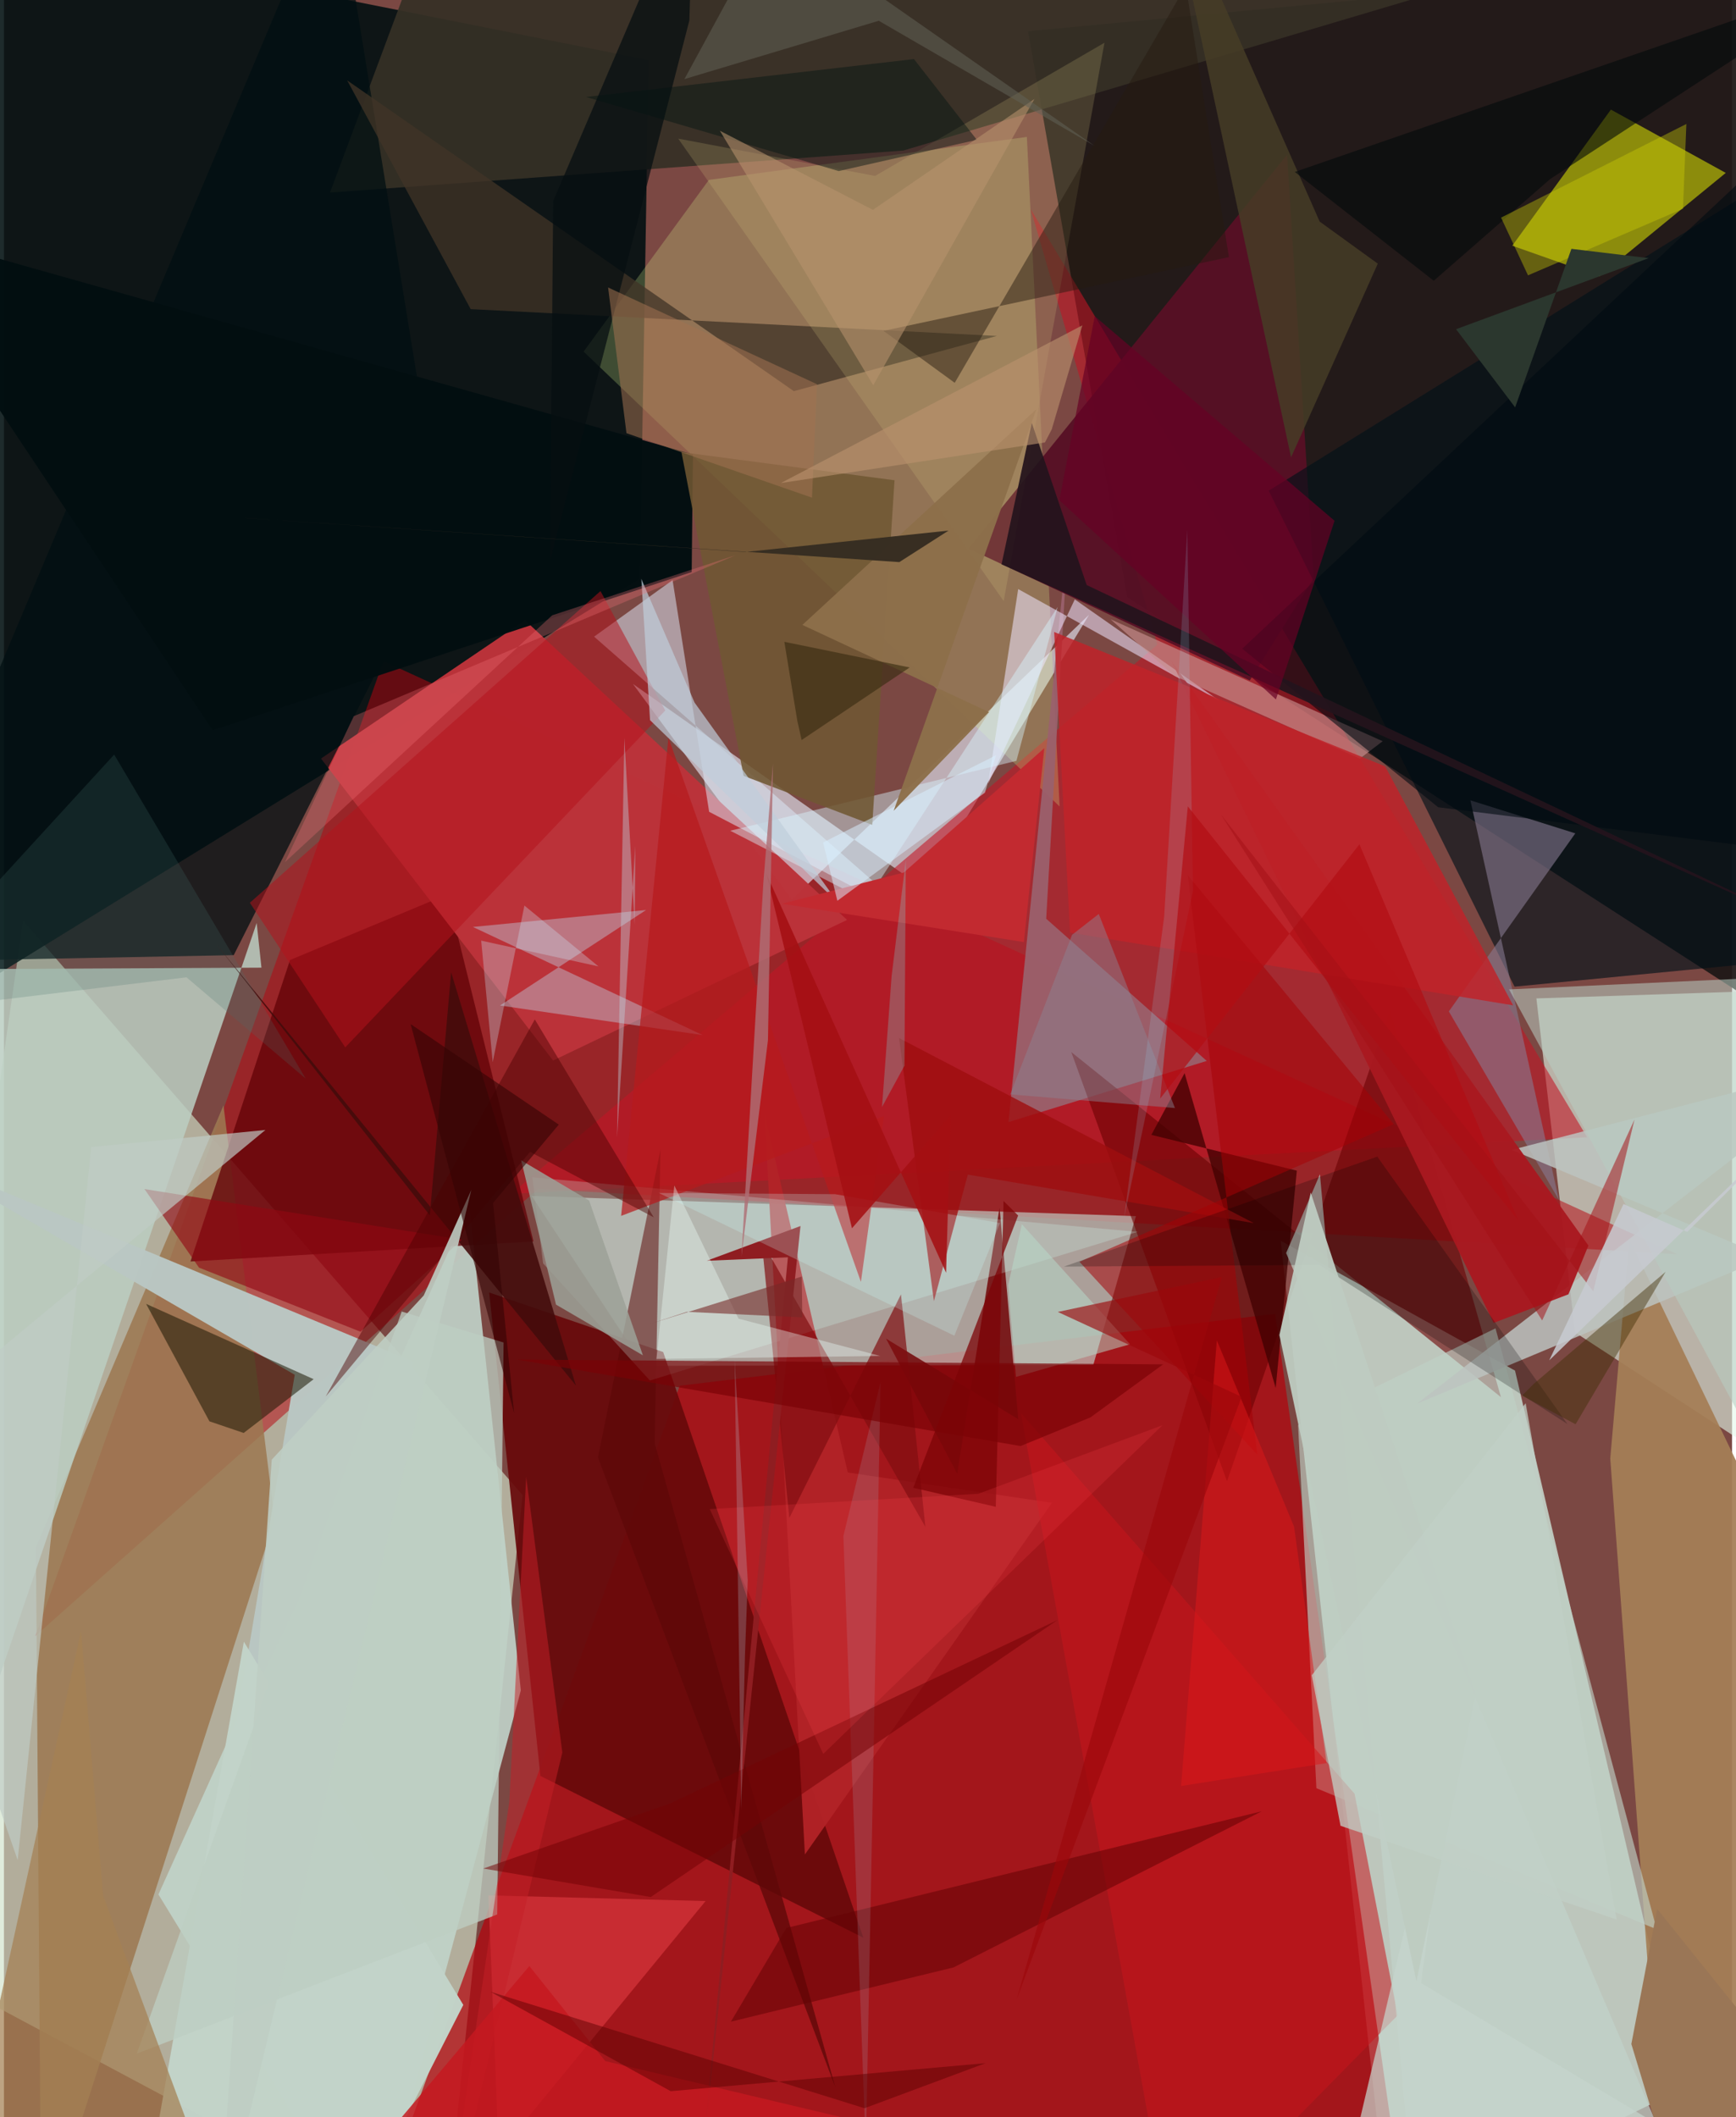 <svg xmlns="http://www.w3.org/2000/svg" width="228" height="278" viewBox="0 0 836 1024"><path fill="#7b4843" d="M0 0h836v1024H0z"/><path fill="#d0e2ca" fill-opacity=".655" d="M-62 939.504L212.695 1086l38.22-362.858L9.263 445.314z"/><path fill="#000f10" fill-opacity=".882" d="M-29.528 487.564L-3.48-33.803l315.387 62.828-4.271 250.883z"/><path fill="#d8f9ee" fill-opacity=".71" d="M617.643 600.097l113.37 62.817 81.363 347.148-142.21 69.782z"/><path fill="#1e1817" fill-opacity=".941" d="M898-23.002L495.428 15.121l47.953 273.694L865.984 497.06z"/><path fill="#e2f8e9" fill-opacity=".6" d="M882.781 478.184L867.69 714.622l-107.628-70.167L741.348 482.9z"/><path fill="#b4020b" fill-opacity=".702" d="M181.121 1069.216l145.802-398.985 288.028-34.778 60.752 424.526z"/><path fill="#b5050f" fill-opacity=".514" d="M258.325 575.011l551.125 31.6L183.578 319.75 15.116 791.34z"/><path fill="#bfc4bc" fill-opacity=".706" d="M309.566 660.624l-54.283-82.164 292.314 9.739-20.594 71.927z"/><path fill="#c0d3c9" fill-opacity=".91" d="M74.727 916.282l103.545 169.095 71.777-267.8-24.937-234.396z"/><path fill="#e7edfb" fill-opacity=".612" d="M304.325 330.83l140.6 98.86 79.999-132.33L381.15 435.016z"/><path fill="#c21625" fill-opacity=".584" d="M245.394 577.423l312.614-265.657-61.314-210.621 269.2 448.912z"/><path fill="#68090a" fill-opacity=".925" d="M259.523 858.95l-24.79-233.822 84.188 28.808 96.818 283.251z"/><path fill="#f2f900" fill-opacity=".51" d="M771.774 133.703l61.186-50.074-55.572-30.62-47.707 65.834z"/><path fill="#9c7952" fill-opacity=".871" d="M130.937 735.002L18.047 1086l-2.59-337.462 90.75-213.892z"/><path fill="#dcfd8f" fill-opacity=".239" d="M494.857 66.235l15.837 323.82-230.28-219.993 60.618-83.058z"/><path fill="#bbcdc2" fill-opacity=".851" d="M122.263 446.407L-62 986.372V468.937l186.566-.914z"/><path fill="#353025" fill-opacity=".922" d="M888.948-62H215.596L157.712 93.15l277.352-20.334z"/><path fill="#a57f56" fill-opacity=".941" d="M898 831.239L786.32 599.303l-9.237 106.114 28.2 380.583z"/><path fill="#630207" fill-opacity=".769" d="M256.175 600.448l-165.933 9.696 48.146-145.817 76.155-31.744z"/><path fill="#bb333a" fill-opacity=".988" d="M252.074 300.015L407.866 444.93l-142.214 68.006L153.38 366.88z"/><path fill="#9a616d" fill-opacity=".941" d="M504.206 444.373l77.677 68.754-95.93 29.586 28.886-284.147z"/><path fill="#571025" fill-opacity=".957" d="M466.697 265.347L620.757 74.8l12.84 204.812-30.89 49.51z"/><path fill="#bac7c3" fill-opacity=".98" d="M111.614 838.033L198.436 658.7l-240.68-99.831 182.92 106.062z"/><path fill="#6b0003" fill-opacity=".6" d="M724.202 675.754L516.32 508.826l75.354 207.596 78.885-227.794z"/><path fill="#001018" fill-opacity=".631" d="M865.61 464.145L898 59.809 611.837 237.325l118.93 239.882z"/><path fill="#000f12" fill-opacity=".749" d="M111.164 461.973L-62 465.291 160.052-62l52.52 322.781z"/><path fill="#dce7f8" fill-opacity=".522" d="M285.5 307.927l157.044 137.647-101.397-52.933-17.686-112.082z"/><path fill="#c0d0c6" fill-opacity=".643" d="M634.922 864.892l-8.86-175.675 95.515-46.754L799.55 933.15z"/><path fill="#887a92" fill-opacity=".592" d="M752.189 580.277l-42.77-193.187 50.754 15.974-61.186 86.12z"/><path fill="#771213" fill-opacity=".918" d="M461.13 712.707l20.511-128.605 9.053 102.322-63.948-38.958z"/><path fill="#b12327" fill-opacity=".957" d="M408.209 712.182l-40.271-173.55 19.533 358.313 119.525-170.082z"/><path fill="#efe5ff" fill-opacity=".549" d="M490.657 284.917l-14.529 94.056 41.908-89.06 69.868 48.958z"/><path fill="#bfcfe0" fill-opacity=".427" d="M310.66 440.136l-83.808 8.194 111.175 52.309-98.043-14.317z"/><path fill="#bdc3c0" fill-opacity=".843" d="M729.418 556.148L898 512.568l-214.397 166.34 169.407-70.816z"/><path fill="#030f11" fill-opacity=".984" d="M332.704 276.688l-231.762 76.538L-62 108.305 333.31 219.73z"/><path fill="#c7161d" fill-opacity=".537" d="M491.97 683.416l161.41 184.132 20.87 107.18L564.728 1086z"/><path fill="#c2d3c9" fill-opacity=".984" d="M222.221 969.702l-106.15-175.678L64.187 1086h98.803z"/><path fill="#a91920" fill-opacity=".953" d="M720.654 639.85l36.2-13.847 9.663-23.589-201.878-282.886z"/><path fill="#d9f6ff" fill-opacity=".435" d="M489.799 367.996l19.975-74.455-92.509 142.136-65.909-33.888z"/><path fill="#1d1804" fill-opacity=".549" d="M68.763 630.636l81.06 36.426-33.856 26.008-16.57-5.625z"/><path fill="#c88e8d" fill-opacity=".647" d="M566.088 326.815l89.843 40.098 11.056-8.416-131.63-58.957z"/><path fill="#430c0c" fill-opacity=".894" d="M216.336 470.258L276.7 670.136 102.748 456.688l103.271 131.125z"/><path fill="#5e0808" fill-opacity=".788" d="M287.362 704.894l114.828 304.638-87.39-311.497L317.62 556z"/><path fill="#6f5733" fill-opacity=".871" d="M420.059 398.962l10.776-166.677-103.073-13.604L357.81 375.25z"/><path fill="#413427" fill-opacity=".757" d="M225.792 149.518l254.536 12.961-98.207 26.701-216.09-150.309z"/><path fill="#d7c882" fill-opacity=".196" d="M326.173 67.04l157.47 223.654 48.755-270.022L421.413 85.1z"/><path fill="#e53d44" fill-opacity=".565" d="M241.18 1086l-6.81-169.28 105.065 2.746L202.664 1086z"/><path fill="#d0fff9" fill-opacity=".235" d="M312.478 667.684l235.972-71.88-292.838-26.387 5.219 41.65z"/><path fill="#bdcec3" fill-opacity=".761" d="M192.42 634.344l49.28 14.968-3.065 276.645-174.39 67.312z"/><path fill="#c02329" fill-opacity=".843" d="M515.748 451.095l-7.694-145.417 160.12 64.964 61.918 115.605z"/><path fill="#b4131b" fill-opacity=".522" d="M118.962 436.64l46.136 69.958 154.815-162.973-31.326-57.748z"/><path fill="#400000" fill-opacity=".765" d="M625.456 566.204l-70.369-17.31 16.074-29.86 44.058 152.274z"/><path fill="#463c26" fill-opacity=".851" d="M561.848-62l74.663 169.178 28.11 20.34-41.957 93.697z"/><path fill="#9e0e10" fill-opacity=".808" d="M433.007 502.059l16.874 127.253 16.412-61.203L604.64 591.58z"/><path fill="#810e11" fill-opacity=".694" d="M379.936 734.187l54.016-108.134 11.808 112.444-79.206-138.283z"/><path fill="#a48053" fill-opacity=".725" d="M-16.158 1032.562l53.453-243.64 10.681 127.901L87.6 1023.874z"/><path fill="#c1d3ca" fill-opacity=".722" d="M824.519 1086L620.287 606.052l16.344-38.094L683.74 1086z"/><path fill="#910713" fill-opacity=".612" d="M221.49 599.6l-49.014 44.505-78.113-31.001-26.38-37.997z"/><path fill="#650204" fill-opacity=".557" d="M459.42 951.553l-107.74 26.249 26.812-45.309 229.987-56.44z"/><path fill="#a60105" fill-opacity=".525" d="M672.354 543.68L520.306 610.3l86.014 93.217-33.605-280.192z"/><path fill="#b61a1d" fill-opacity=".714" d="M298.572 588.078l22.896-231.294L414.57 620l11.165-80.24z"/><path fill="#b6ccc1" fill-opacity=".553" d="M837.776 697.26L898 792.273 728.126 478.537l152.812-7.048z"/><path fill="#b8dbcb" fill-opacity=".506" d="M544.765 650.164L492.44 592.12l-6.657 29.504 3.802 44.337z"/><path fill="#060e11" fill-opacity=".733" d="M265.705 97.227l-1.522 174.181L331.577 9.911 333.788-62z"/><path fill="#c0cdda" fill-opacity=".69" d="M403.575 436.77l-69.494-96.983-25.739-59.83 4.22 68.37z"/><path fill="#c0cbc5" fill-opacity=".678" d="M6.638 899.677L42.218 554.8l84.27-8.274L-62 702.244z"/><path fill="#9a7656" d="M787.285 988.619l11.552 38.09L898 1045.413l-98.233-122.145z"/><path fill="#4c0000" fill-opacity=".455" d="M254.506 557.112l-98.84 118.319 101.142-182.383 57.56 95.753z"/><path fill="#c22a30" d="M503.298 361.862l-9.888 93.79-117.027-18.541 58.948-15.117z"/><path fill="#030a0b" fill-opacity=".596" d="M691.701 135.792l56.328-49.198L898-11.348 624.467 83.16z"/><path fill="#8a8694" fill-opacity=".459" d="M566.496 535.92l-79.664-6.597 29.885-77.187 12.923-10.087z"/><path fill-opacity=".227" d="M664.38 559.418L512.762 612.61l123.634-.815 119.973 76.957z"/><path fill="#251b0f" fill-opacity=".471" d="M459.955 185.16l-34.473-25.132 167.132-35.665L571.742-6.768z"/><path fill="#ced007" fill-opacity=".392" d="M724.26 105.253l13.027 27.92 74.97-32.187 1.65-41.024z"/><path fill="#c5d5cc" fill-opacity=".714" d="M651.428 1044.434l53.857-229.151-19.768 143.85L898 1086z"/><path fill="#000b11" fill-opacity=".592" d="M898 416.03l-204.172-25.59-94.787-76.68L898 33.312z"/><path fill="#dc181b" fill-opacity=".514" d="M569.463 863.835l17.3-215.534 37.372 90.163 15.729 114.277z"/><path fill="#a29aad" fill-opacity=".216" d="M406.087 742.944l17.97-74.35-2.707 144.77-4.401 227z"/><path fill="#8f1d21" d="M334.66 1076.823l44.588-468.705-39.305 1.678 45.4-16.814z"/><path fill="#402c04" fill-opacity=".435" d="M760.307 688.862l-25.935-13.84 5.882-5.862 63.615-54.05z"/><path fill="#9ca197" fill-opacity=".851" d="M267.07 631l-16.856-69.778 32.88 19.437 26.007 74.861z"/><path fill="#790205" fill-opacity=".671" d="M491.792 699.403l33.8-13.85 35.165-25.655-312.465-2.318z"/><path fill="#24141c" fill-opacity=".933" d="M523.793 282.965l-26.558-78.448-14.637 68.43 394.73 177.73z"/><path fill="#46716c" fill-opacity=".216" d="M53.33 364.962l92.694 156.785-57.72-49.057L-62 490.888z"/><path fill="#bdd0de" fill-opacity=".412" d="M305.43 409.093l-.287 38.136-5.007-90.499-3.55 193.43z"/><path fill="#670024" fill-opacity=".694" d="M510.589 241.971l17.1-89.05 116.014 98.948-28.369 86.44z"/><path fill="#edfffa" fill-opacity=".369" d="M423.878 655.822l-68.517-18.038-31.053-64.405-8.652 83.897z"/><path fill="#d9f0fe" fill-opacity=".518" d="M403.179 435.682l71.387-52.29 5.375-18.116-83.659 42.198z"/><path fill="#9c070b" fill-opacity=".631" d="M589.164 617.658L489.95 966.96l108.798-291.363-88.935-41.061z"/><path fill="#95d8f7" fill-opacity=".165" d="M561.272 443.44l11.199-187.152 2.74 174.585-33.33 158.159z"/><path fill="#762928" fill-opacity=".588" d="M386.235 637.188l-55.857-2.696-18.083 5.906 73.652-22.969z"/><path fill="#051513" fill-opacity=".459" d="M470.652 67.638l-30.411-39.07L281.588 46.91 403.81 82.744z"/><path fill="#c31f27" fill-opacity=".522" d="M252.638 714.337l17.49 133.277L212.749 1086l31.704-214.29z"/><path fill="#7d0406" fill-opacity=".741" d="M439.887 719.587l39.93 9.196 3.752-147.91 7.06 7.03z"/><path fill="#becec4" fill-opacity=".894" d="M129.543 706.002L103.55 1086l122.534-510.454-23.01 51.032z"/><path fill="#cce5f7" fill-opacity=".314" d="M230.87 454.954l56.722 12.454-35.807-29.406-15.343 75.748z"/><path fill="#a07150" fill-opacity=".549" d="M292.268 139.053l8.887 70.457 89.74 31.187 2.434-54.867z"/><path fill="#f37078" fill-opacity=".306" d="M265.209 297.607l88.617-29.029-184.604 77.823-33.275 70.579z"/><path fill="#2b372e" d="M795.669 124.85l-37.38-4.495-27.225 76.677-28.579-37.81z"/><path fill="#720205" fill-opacity=".525" d="M322.229 872.29l-90.338 31.44 81.01 13.8L509.7 783.554z"/><path fill="#8d704b" fill-opacity=".969" d="M386.255 302.248l90.262 42.148-46.1 47.746 69.09-194.292z"/><path fill="#b20e13" fill-opacity=".702" d="M572.722 390.017L559.35 531.328l96.397-122.965 76.817 181.944z"/><path fill="#bc926e" fill-opacity=".608" d="M506.894 207.64l-3.303 6.372-127.792 19.638 145.906-76.3z"/><path fill="#cdffff" fill-opacity=".227" d="M481.856 591.546l-79.759-13.957-85.317-.584 142.984 69.03z"/><path fill="#a41013" fill-opacity=".871" d="M457.983 539.437l-2.205 76.164-86.974-193.09 41.436 171.57z"/><path fill="#a41016" fill-opacity=".522" d="M788.808 541.477l-19.948 83.076-180.11-230.599 155.395 244.707z"/><path fill="#b9936f" fill-opacity=".565" d="M346.35 63.24l74.194 123.07 77.982-138.46-78.153 53.66z"/><path fill="#75f6fa" fill-opacity=".235" d="M429.424 472.08l-4.633 63.316 10.838-19.953.677-99.62z"/><path fill="#bdcbc1" fill-opacity=".949" d="M711.973 818.962L632.19 576.838l-15.164 68.887 66.288 312.644z"/><path fill="#c51820" fill-opacity=".831" d="M533.152 1054.432l-378.767 14.58 99.79-118.114 36.702 45.97z"/><path fill="#c7cad0" fill-opacity=".863" d="M898 512.48L747.535 657.973l35.953-75.6 30.81 13.466z"/><path fill="#616156" fill-opacity=".537" d="M423.21 10.046l104.32 60.458L371.084-38.715l-41.9 76.981z"/><path fill="#372e22" fill-opacity=".988" d="M101.333 249.518l331.813 22.355 23.822-15.244-98.321 10.365z"/><path fill="#382c10" fill-opacity=".631" d="M377.531 310.427l6.297 38.334 2.064 9.161 52.26-35.092z"/><path fill="#ae6f74" fill-opacity=".816" d="M367.372 426.897l4.663-57.618-2.43 133.805-12.82 104.63z"/><path fill="#c1cfc6" fill-opacity=".757" d="M780.195 928.43l-133.604-45.358-13.91-72.81 103.474-131.57z"/><path fill="#340404" fill-opacity=".6" d="M236.616 581.841l10.18 101.674-50.056-188.197 71.666 48.616z"/><path fill="#ff444d" fill-opacity=".184" d="M471.35 722.492l-129.913 7.406 54.91 118.405L560.451 689.34z"/><path fill="#590000" fill-opacity=".471" d="M416.302 1019.677l-180.982-56.35 87.244 48.116 152.312-13.566z"/><path fill="#bdeefe" fill-opacity=".208" d="M359.817 764.324l-6.35-106.543 3.232 217.41 1.772-74.288z"/></svg>